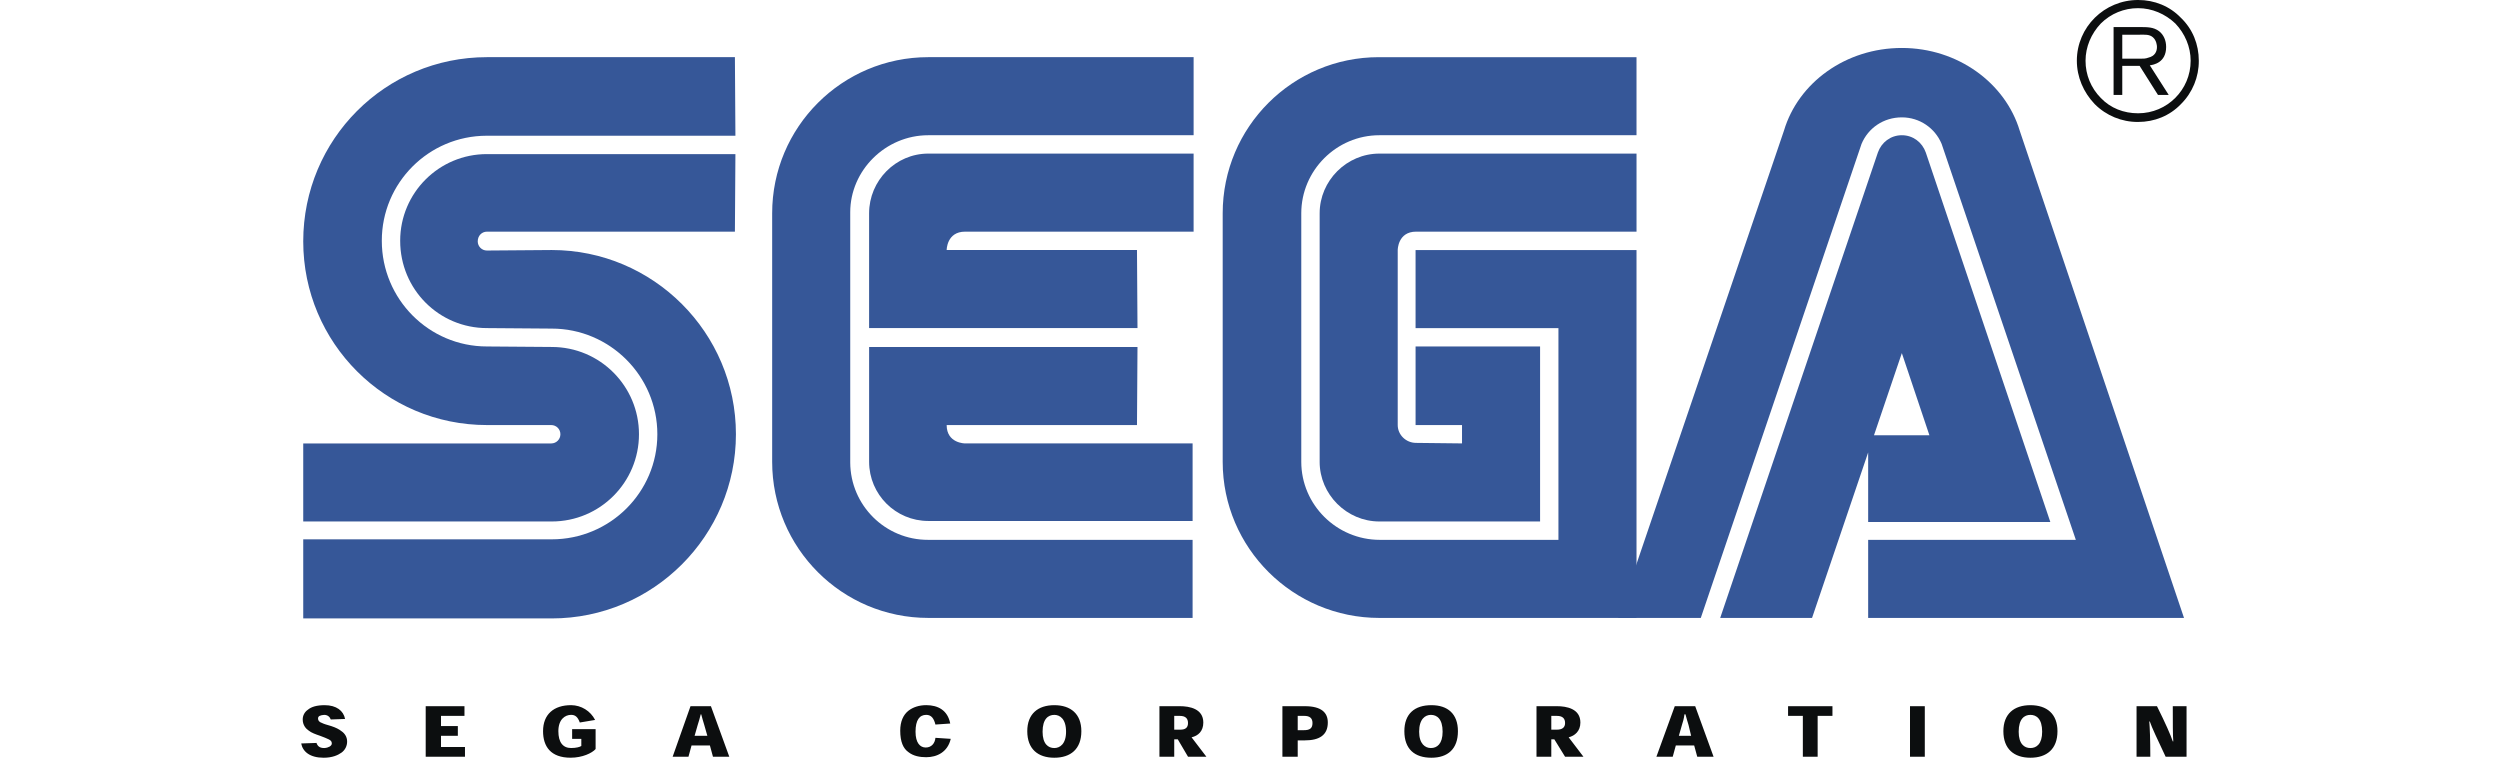 <?xml version="1.0" encoding="utf-8"?>
<!-- Generator: Adobe Illustrator 16.0.0, SVG Export Plug-In . SVG Version: 6.00 Build 0)  -->
<!DOCTYPE svg PUBLIC "-//W3C//DTD SVG 1.1//EN" "http://www.w3.org/Graphics/SVG/1.1/DTD/svg11.dtd">
<svg version="1.1" id="Layer_1" xmlns="http://www.w3.org/2000/svg" xmlns:xlink="http://www.w3.org/1999/xlink" x="0px" y="0px"
	 width="3003px" height="910.18px" viewBox="-251.5 794.904 3003 910.18" enable-background="new -251.5 794.904 3003 910.18"
	 xml:space="preserve">
<g>
	<path fill="#0C0E0F" d="M163.004,1658.509c-1.842-9.818-10.415-16.551-24.513-16.551c-9.196,0-15.94,1.842-20.233,5.525
		c-3.855,2.613-6.155,6.977-6.135,11.635c0,6.744,3.684,11.037,7.354,13.488c3.061,2.438,7.963,4.279,13.488,6.135
		c4.903,1.842,7.964,3.061,10.415,4.279c2.451,1.232,3.684,2.451,3.684,4.916c0,1.219-0.61,2.438-2.452,3.67
		c-1.232,0.609-3.683,1.842-6.744,1.842c-5.512,0-7.963-2.438-9.196-6.135l-18.378,0.623c1.842,9.805,10.415,17.146,26.964,17.146
		c10.415,0,17.159-3.061,21.452-6.135c4.326-3.111,6.847-8.148,6.744-13.477c0-5.523-3.074-9.805-6.744-12.256
		c-3.061-2.451-6.744-4.293-12.256-6.135c-6.122-1.842-8.586-2.438-11.037-3.672c-3.684-1.232-4.903-3.061-4.903-5.525
		c0-1.219,0.623-2.438,1.855-3.061c1.219-0.609,3.67-1.219,5.512-1.219c4.293,0,6.744,2.438,7.963,5.512L163.004,1658.509
		L163.004,1658.509z M278.228,1667.082v-12.256h28.196v-11.646h-46.575v60.686h47.184v-11.646h-28.806v-13.477h20.232v-11.658
		h-20.231V1667.082z M463.941,1670.751h-28.196v11.646h11.037v8.588c-1.843,1.219-6.136,2.438-12.256,2.438
		c-9.807,0-15.317-6.746-15.317-20.234c0-14.098,7.963-19.609,15.317-19.609c4.901,0,7.976,2.438,10.428,9.195l18.391-3.072
		c-5.544-10.832-16.65-17.682-28.817-17.77c-20.83,0-33.709,11.037-33.709,31.256c0,18.393,9.195,31.867,33.099,31.867
		c14.099,0,25.745-5.512,30.025-10.414L463.941,1670.751L463.941,1670.751z M601.239,1690.375l3.671,13.49h19.609l-22.062-60.688
		h-24.514l-21.451,60.688h19l3.684-13.49H601.239L601.239,1690.375z M598.166,1678.742h-15.317l3.684-12.879
		c1.22-3.672,2.45-7.965,3.671-12.867h0.609c1.231,4.902,2.45,8.574,3.684,12.867L598.166,1678.742z M872.139,1681.179
		c-0.608,6.76-4.901,11.646-11.646,11.646s-12.257-5.523-12.257-19.014c0-14.098,4.89-20.221,12.865-20.221
		c6.136,0,9.184,4.281,11.037,11.635l17.781-1.23c-3.061-15.941-14.707-22.063-28.806-22.063c-8.586,0-15.939,2.451-21.452,6.744
		c-6.135,4.914-9.805,12.865-9.805,23.916c0,13.477,3.684,21.438,9.805,25.73c6.135,4.902,14.099,6.135,21.452,6.135
		c12.879,0,25.745-6.135,29.416-22.061L872.139,1681.179L872.139,1681.179z M982.46,1673.216c0,21.451,12.866,31.867,32.476,31.867
		c19.61,0,32.489-10.416,32.489-31.867c0-20.83-12.879-31.258-32.489-31.258C995.326,1641.958,982.46,1652.375,982.46,1673.216z
		 M1014.949,1653.605c6.744,0,14.098,4.902,14.098,20.221c0,14.721-7.354,19.623-14.098,19.623c-7.354,0-14.1-4.902-14.1-19.623
		C1000.852,1658.509,1007.595,1653.605,1014.949,1653.605z M1179.82,1680.57c7.964-1.842,14.099-7.354,14.099-17.77
		c0-16.549-16.55-19.623-28.196-19.623h-24.513v60.688h17.781v-20.844h4.293l12.257,20.844h22.061L1179.82,1680.57L1179.82,1680.57z
		 M1158.979,1671.375v-16.549h6.744c6.744,0,9.806,3.061,9.806,8.586c0,5.512-3.062,7.963-9.195,7.963H1158.979L1158.979,1671.375z
		 M1307.313,1703.865v-19.625h8.561c17.172,0,27.587-6.135,27.587-21.438c0-11.646-7.341-19.623-27.587-19.623h-26.951v60.686
		H1307.313L1307.313,1703.865z M1307.313,1671.998v-17.172h7.95c6.136,0,9.806,2.451,9.806,8.586c0,6.744-3.67,8.586-10.414,8.586
		H1307.313L1307.313,1671.998z M1435.416,1673.216c0,21.451,12.256,31.867,32.477,31.867c19.609,0,31.866-10.416,31.866-31.867
		c0-20.83-12.257-31.258-31.866-31.258C1447.672,1641.958,1435.416,1652.375,1435.416,1673.216z M1467.282,1653.605
		c7.341,0,14.085,4.902,14.085,20.221c0,14.721-6.744,19.623-14.085,19.623c-6.744,0-14.11-4.902-14.11-19.623
		C1453.172,1658.509,1460.538,1653.605,1467.282,1653.605z M1632.775,1680.57c7.342-1.842,14.086-7.354,14.086-17.77
		c0-16.549-16.536-19.623-28.195-19.623h-24.525v60.688h17.781v-20.844h3.67l12.865,20.844h22.063L1632.775,1680.57
		L1632.775,1680.57z M1611.922,1671.375v-16.549h6.744c6.744,0,9.805,3.061,9.805,8.586c0,5.512-3.67,7.963-9.805,7.963H1611.922z
		 M1783.551,1690.375l3.67,13.49h19.61l-22.062-60.688h-24.526l-22.062,60.688h19.609l3.696-13.49H1783.551L1783.551,1690.375z
		 M1779.867,1678.742h-14.721l3.67-12.879c1.22-3.672,2.451-7.965,3.061-12.867h1.221c1.244,4.902,2.45,8.574,3.695,12.867
		L1779.867,1678.742z M1949.641,1643.179h-53.317v11.646h17.756v49.039h17.78v-49.039h17.781V1643.179z M2060.571,1703.865v-60.688
		h-17.781v60.688H2060.571z M2154.952,1673.216c0,21.451,12.866,31.867,32.477,31.867c19.636,0,32.502-10.416,32.502-31.867
		c0-20.83-12.866-31.258-32.502-31.258C2167.831,1641.958,2154.952,1652.375,2154.952,1673.216z M2187.429,1653.605
		c7.366,0,14.11,4.902,14.11,20.221c0,14.721-6.744,19.623-14.11,19.623c-7.341,0-14.085-4.902-14.085-19.623
		C2173.344,1658.509,2180.088,1653.605,2187.429,1653.605z M2358.448,1685.472c-2.452-7.354-8.587-21.451-19.001-42.293h-24.525
		v60.686h16.536c0-20.842-0.61-34.939-1.22-42.309h0.608c2.451,7.355,9.196,21.453,19.001,42.309h25.137v-60.686h-16.536
		c0,20.828,0,34.928,0.608,42.293H2358.448z"/>
	<path fill="#365798" d="M112.746,1537.759h298.486c121.968,0,221.264-99.295,221.264-221.275
		c0-121.969-99.296-221.252-221.264-221.252l-77.833,0.609c-6.067,0.029-11.009-4.867-11.038-10.934c0-0.029,0-0.061,0-0.09
		c0-6.746,4.903-11.648,11.038-11.648h297.876l0.608-93.16H333.401c-57.498-0.051-104.149,46.52-104.199,104.018
		c0,0.057,0,0.111,0,0.168c0,58.234,46.575,104.809,104.199,104.809l77.833,0.609c69.868,0,126.87,57.004,126.87,126.871
		c0,69.881-57.002,126.26-126.87,126.26H112.746V1537.759L112.746,1537.759z"/>
	<path fill="#365798" d="M112.746,1421.304h298.486c58.221,0,104.809-47.195,104.809-104.809
		c0-57.598-46.588-104.809-104.809-104.809l-77.833-0.609c-69.881,0-126.261-57.002-126.261-126.871
		c-0.093-69.639,56.285-126.166,125.923-126.26c0.112,0,0.225,0,0.337,0h298.486l-0.608-94.381H333.401
		c-121.968,0-220.655,98.674-220.655,221.264c0,121.969,98.674,220.654,220.655,220.654h77.222c6.135,0,11.037,4.902,11.037,11.023
		c0.027,6.074-4.872,11.021-10.946,11.051c-0.03,0.002-0.061,0.002-0.091,0H112.746V1421.304z M863.566,1443.367
		c-51.574,0.215-93.558-41.42-93.771-92.992c-0.002-0.256-0.002-0.512,0-0.768V1049.89c0-50.258,42.294-92.553,93.771-92.553
		h318.705v-93.771H863.566c-103.577,0-187.543,83.967-187.543,187.543v298.5c0,103.576,83.966,187.543,187.543,187.543h317.485
		v-93.771H863.566V1443.367L863.566,1443.367z"/>
	<path fill="#365798" d="M792.466,1051.109c0-39.223,31.866-71.711,71.087-71.711h318.706v93.771H907.689
		c-22.063,0-22.063,22.074-22.063,22.074h228.618l0.609,93.771h-322.39v-137.906H792.466z M863.566,1420.695
		c-39.25-0.029-71.061-31.84-71.088-71.088v-137.92h322.377l-0.61,93.783H885.627c0,22.063,22.063,22.063,22.063,22.063h273.363
		v93.162H863.566z M1405.975,1443.367c-52.087,0-94.381-42.295-94.381-93.76v-298.5c0-51.477,42.308-93.77,93.771-93.77h308.914
		v-93.771h-309.524c-103.576,0-187.556,83.967-187.556,187.543v298.498c0,103.578,84.576,187.543,188.166,187.543h308.914v-441.904
		h-265.4v93.771h171.615v254.35H1405.975L1405.975,1443.367z"/>
	<path fill="#365798" d="M1333.655,1349.607c0,39.221,32.502,71.697,71.71,71.697h193.08v-210.227h-149.555v94.393h55.782v22.063
		l-55.173-0.623c-12.257,0-22.063-9.805-22.063-21.438v-210.227c0,0,0-22.076,22.063-22.076h264.791V979.4h-308.914
		c-39.208,0-71.71,32.477-71.71,71.709v298.5h-0.012V1349.607z M2004.179,978.179c4.28-12.256,15.33-20.842,28.806-20.842
		c13.502,0,24.526,8.586,28.807,20.842l149.555,443.748h-218.813v-104.199h73.563l-33.11-98.674L1925.13,1537.15h-110.321
		L2004.179,978.179z"/>
	<path fill="#365798" d="M2241.992,1443.367h-249.46v93.77h379.392l-197.361-585.324c-17.146-57.002-74.146-99.297-141.578-99.297
		c-67.402,0-124.404,41.672-141.576,99.297l-199.178,585.324h99.271l193.081-569.385c7.95-19,26.342-31.867,48.401-31.867
		c21.453,0,39.845,12.865,47.808,31.867L2241.992,1443.367L2241.992,1443.367z"/>
	<path fill="#0C0E0F" d="M2316.775,941.396c19.61,0,38.002-7.354,51.478-21.451c13.864-13.775,21.596-32.557,21.452-52.1
		c0-19.609-7.342-38.002-21.452-51.49c-13.476-14.098-31.866-21.451-51.478-21.451c-40.452,0-73.563,32.477-73.563,72.941
		c0,19.609,7.976,38.002,21.452,52.1C2278.45,933.802,2297.229,941.533,2316.775,941.396L2316.775,941.396z M2253.652,867.859
		c0-16.551,6.744-32.49,18.365-44.746c11.879-11.842,27.985-18.459,44.759-18.393c16.536,0,32.476,6.746,44.731,18.393
		c11.647,12.256,18.393,28.184,18.393,44.746c0.05,34.813-28.131,63.072-62.942,63.123c-0.061,0-0.121,0-0.182,0
		c-17.173,0-33.112-6.135-44.759-18.379C2260.196,900.72,2253.589,884.621,2253.652,867.859z"/>
	<path fill="#0C0E0F" d="M2297.775,873.98v34.939h-10.44v-81.514h30.038c11.05,0,17.781,0,24.525,4.9
		c5.524,4.293,8.561,11.037,8.561,19.002c0,19-15.305,21.451-19.61,22.074l22.697,35.549h-12.894l-22.062-34.939h-20.815V873.98
		L2297.775,873.98z M2297.775,865.408h21.451c3.671,0,6.744,0,9.807-1.232c7.949-1.842,10.414-7.354,10.414-12.879
		c0-1.842-0.609-7.963-4.916-11.646c-4.279-3.67-9.806-3.061-15.939-3.061h-20.816V865.408L2297.775,865.408z"/>
</g>
</svg>
